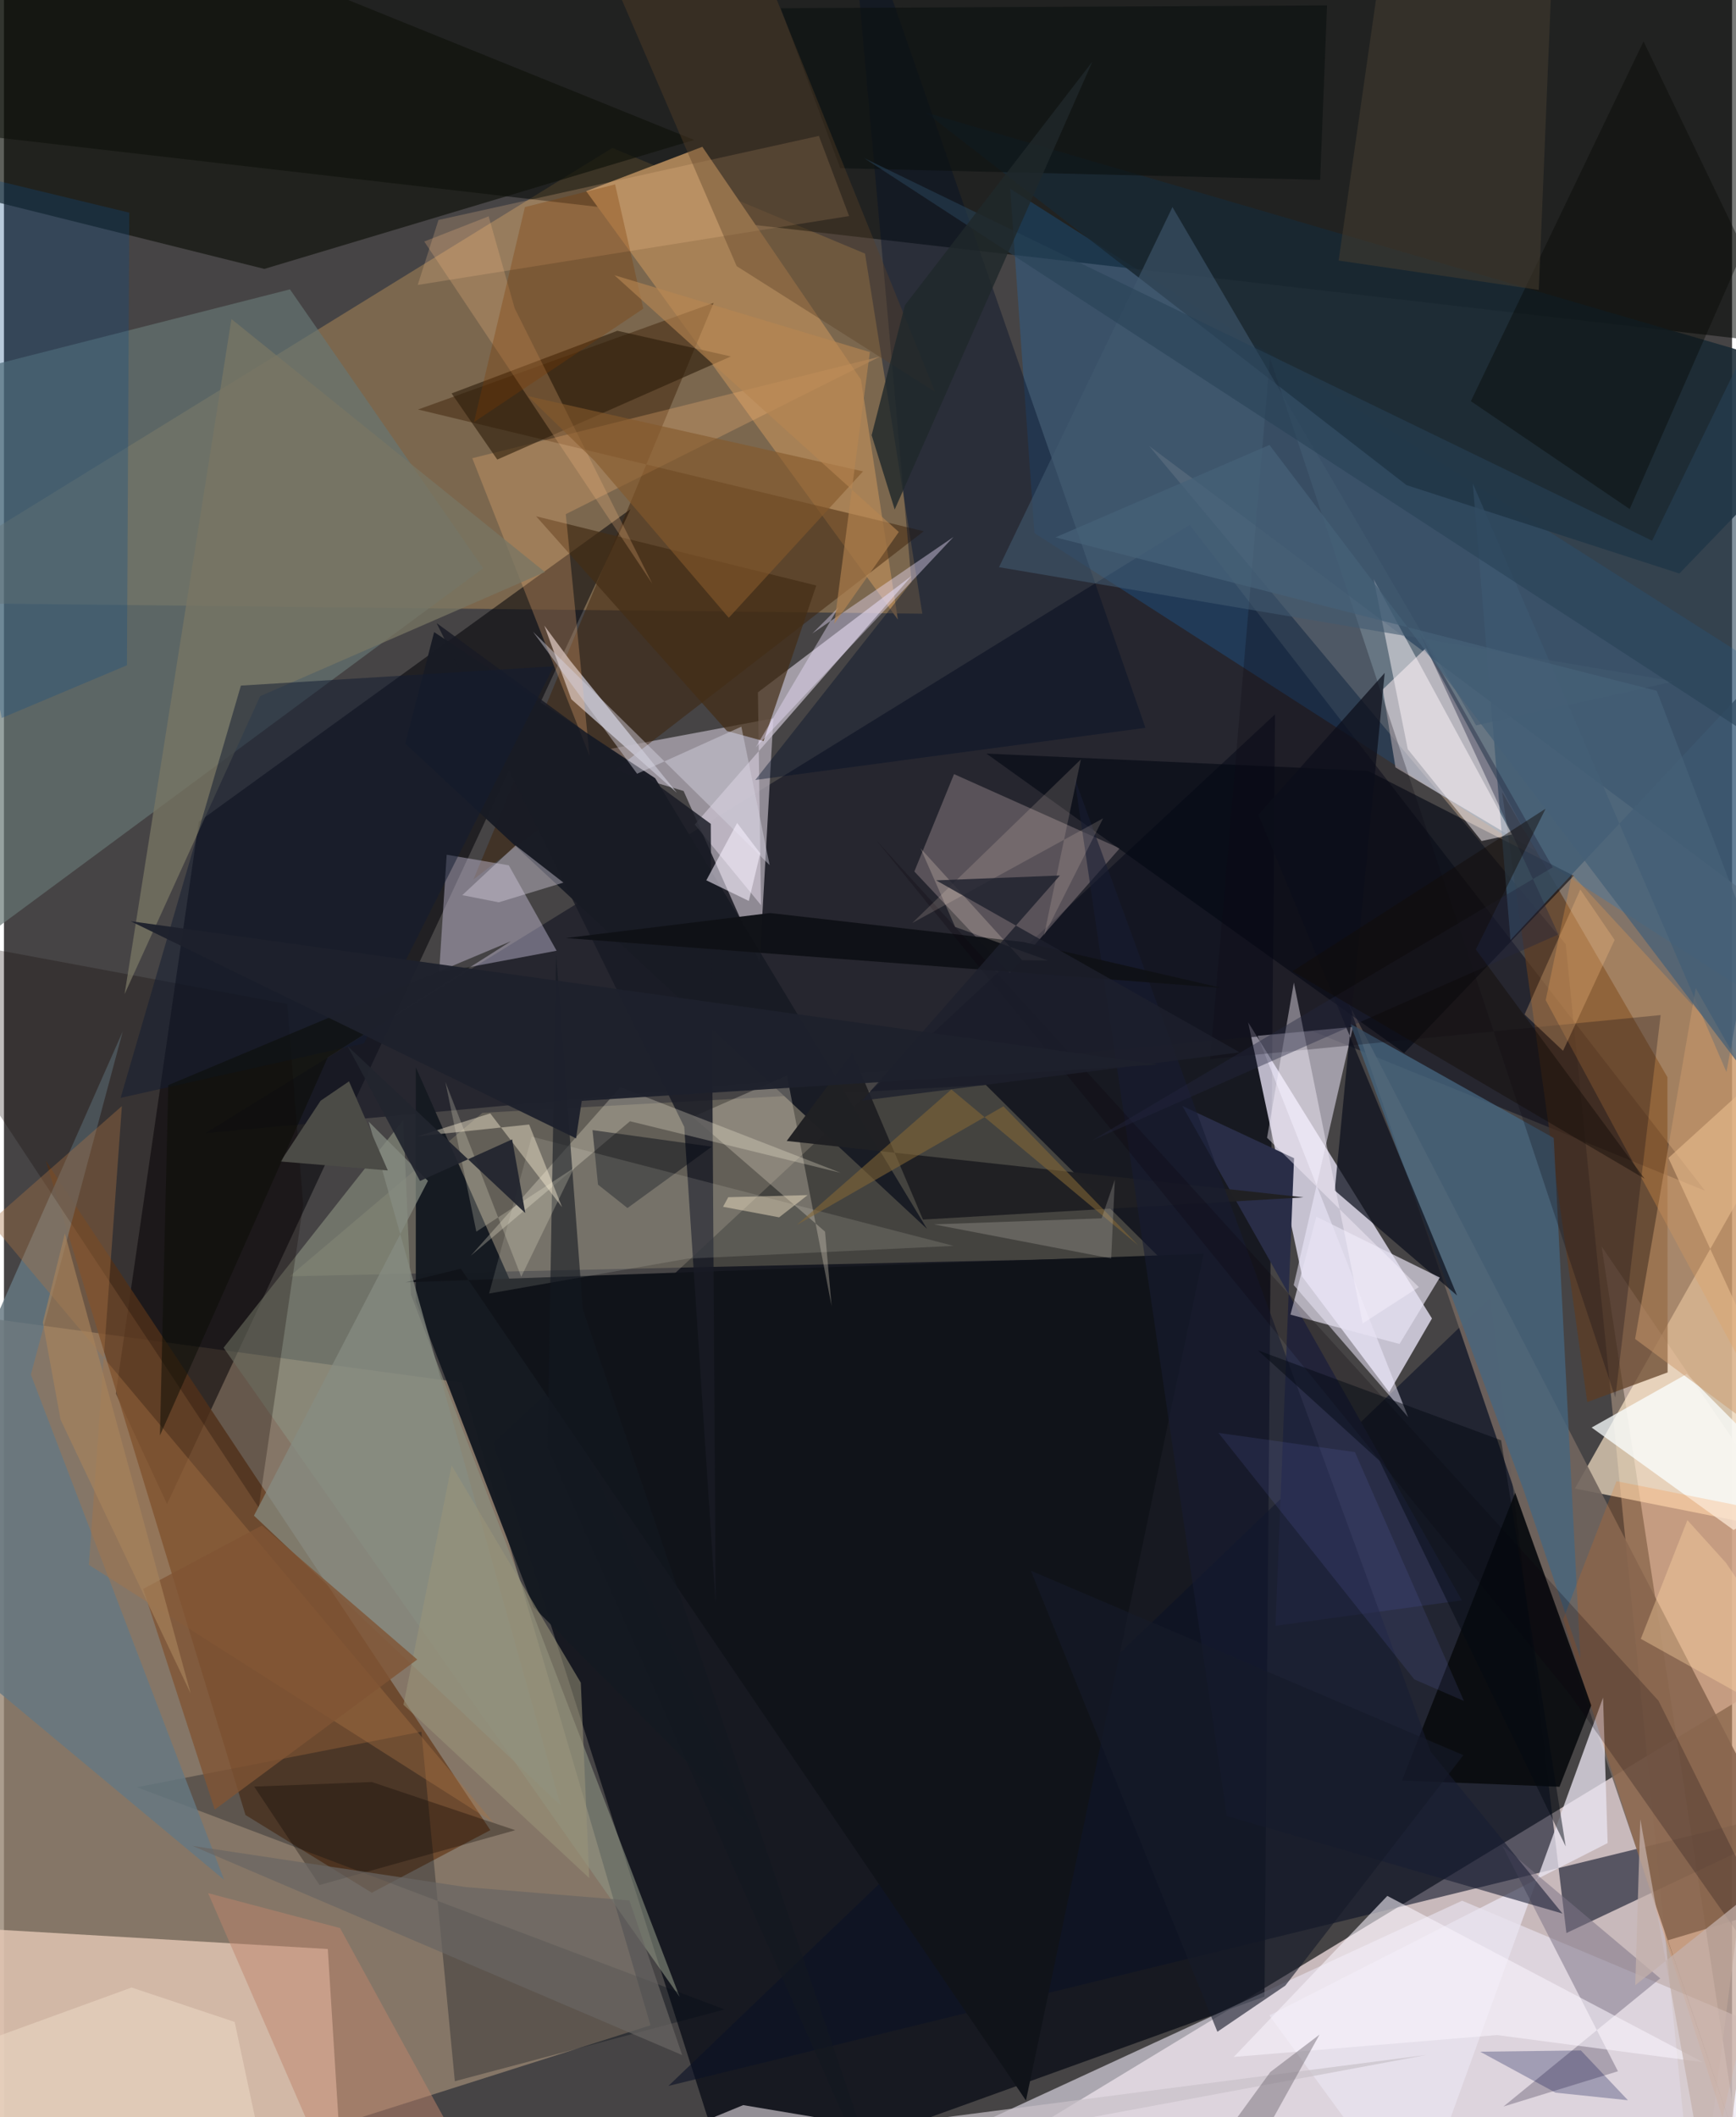 <svg xmlns="http://www.w3.org/2000/svg" width="228" height="278" viewBox="0 0 836 1024"><path fill="#464445" d="M0 0h836v1024H0z"/><path fill="#e7d6d7" fill-opacity=".804" d="M846.654 1086l-73.747-483.133L898 786.737 430.785 1070.2z"/><path fill="#958371" fill-opacity=".792" d="M312.788 979.564L-21.953 1086l-37.992-455.522 281.419 38.243z"/><path fill="#080c16" fill-opacity=".761" d="M614.911 345.495l-5.094 620.186-258.366 93.214-114.907-361.044z"/><path fill="#efeafd" fill-opacity=".753" d="M670.142 673.372l-42.075-55.887-26.174-123.031L690.83 637.7z"/><path fill="#cc9f5c" fill-opacity=".392" d="M-62 291.326l506.282 5.492-27.718-174.162L294.329 71.54z"/><path fill="#af9683" fill-opacity=".58" d="M898 473.443L553.973 215.665l201.548 240.968L818.64 1086z"/><path fill="#010500" fill-opacity=".525" d="M858.633-62l10.833 229.264L-62 59.748l41.3-89.61z"/><path fill="#e8cbb7" fill-opacity=".78" d="M-62 929.872V1086h227.635l-8.97-143.337z"/><path fill="#000006" fill-opacity=".533" d="M54.116 674.032l24.772 53.417 224.208-481.175L94.25 397.422z"/><path fill="#0b1125" fill-opacity=".596" d="M898 867.804l-576.546 141.08L719 627.81l36.87 307.132z"/><path fill="#131624" fill-opacity=".631" d="M573.615 253.903l249.33 322.025-189.515-77.049-535.898 49.155z"/><path fill="#b0aab4" fill-opacity=".761" d="M273.202 365.969l99.01-18.536-6.615 117.9-36.804-82.753z"/><path fill="#673f22" fill-opacity=".808" d="M235.283 885.176L20.236 561.408l96.61 316.45 61.099 37.596z"/><path fill="#ffeacb" fill-opacity=".659" d="M759.974 719.946l130.725 26.02-85.47-185.906L898 475.752z"/><path fill="#9e947a" fill-opacity=".337" d="M558.72 607.926l-83.712-83.174-243.497 13.476-93.307 79.084z"/><path fill="#a88257" fill-opacity=".996" d="M337.853 70.998l-56.187 21.468L432.46 299.663l-17.872-116.108z"/><path fill="#677674" fill-opacity=".686" d="M138.363 139.955l93.446 134.89L-62 492.095V190.948z"/><path fill="#eae5f1" fill-opacity=".616" d="M370.306 1073.983l335.096-154.68L898 1000.23 822.842 1086z"/><path fill="#147fdb" fill-opacity=".235" d="M847.753 482.47L498.517 257.826 486.769 91.253 898 352.903z"/><path fill="#e2d7dc" fill-opacity=".651" d="M667.042 333.439l6.13 37.74 67.713 40.385-53.07-98.03z"/><path fill="#192933" fill-opacity=".871" d="M445.957 54.426L898 186.505l-87.474 90.888-132.023-42.76z"/><path fill="#71655f" fill-opacity=".91" d="M845.007 1056.443l-40.03-118 68.937-20.598L650.509 485.24z"/><path fill="#5f3c21" fill-opacity=".702" d="M804.825 663.795l-.087-142.817-79.988-137.872 41.193 295.034z"/><path fill="#f2ecff" fill-opacity=".525" d="M606.454 500.987l72.86 184.445-55.367-63.894 28.688-124.885z"/><path fill="#3c1f06" fill-opacity=".463" d="M444.945 256.943L227.1 425.405l116.227-278.918-142.991 51.577z"/><path fill="#151a21" fill-opacity=".98" d="M361.952 884.186L256.204 777.293 199.228 629.38l.028-113.138z"/><path fill="#8b9281" fill-opacity=".604" d="M326.89 965.852L196.9 626.218l-3.722-84.584-86.928 110.211z"/><path fill="#10120b" fill-opacity=".671" d="M-41.828 88.2L13.238-62l320.65 129.697-207.918 62.366z"/><path fill="#d0c8d6" fill-opacity=".667" d="M364.748 334.864l74.468-56.43-105.029 120.36 32.044 38.97z"/><path fill="#f8dcda" fill-opacity=".243" d="M459.622 374.415l-19.206 47.102 46.204 49.096 53.16-60.306z"/><path fill="#020712" fill-opacity=".612" d="M659.9 372.839l-184.613-8.352L677.394 509.3l82.024-85.733z"/><path fill="#181b24" fill-opacity=".976" d="M194.144 359.626l13.96-53.895 106.932 70.658 131.547 218.009z"/><path fill="#0a0c0f" fill-opacity=".933" d="M676.303 861.194l76.226 3.003 15.379-39.411-36.83-102.775z"/><path fill="#cbc3de" fill-opacity=".435" d="M214.177 413.404l30.047 5.117 23.125 41.317-56.849 10.638z"/><path fill="#c1bfcb" fill-opacity=".808" d="M274.465 338.191l51.067 45.223-51.433-63.668-12.695-17.146z"/><path fill="#e9e4ef" fill-opacity=".773" d="M775.819 891.427l-163.644 83.37 70.517 96.7 90.908-250.43z"/><path fill="#45667f" fill-opacity=".769" d="M749.736 550.402l12.878 251.468-27.598-81.632-83.654-225.046z"/><path fill="#010c16" fill-opacity=".302" d="M64.342 864.416l137.599-26.857 16.183 169.053 130.519-34.707z"/><path fill="#101319" d="M494.423 1015.934L221.013 613.63l-26.746 6.58 386.107-13.806z"/><path fill="#000e27" fill-opacity=".396" d="M408.342-62L552.21 352.014l-188.747 25.231 75.598-95.816z"/><path fill="#667882" fill-opacity=".827" d="M57.472 498.842L-62 768.834l168.52 140.384-93.501-244.38z"/><path fill="#0d111d" fill-opacity=".729" d="M606.812 394.044l61.146-68.571-24.157 250.324 59.19 50.789z"/><path fill="#f9a24b" fill-opacity=".275" d="M758.59 423L898 574.024V765.95L745.848 483.742z"/><path fill="#120600" fill-opacity=".267" d="M123.248 729.186l21.494-146.404-7.712-97.17L-62 448.554z"/><path fill="#7e7486" fill-opacity=".529" d="M780.803 1001.8l-56.02-109.248 76.484 64.32-75.848 61.977z"/><path fill="#fbffff" fill-opacity=".753" d="M836.747 740.023l-68.68-49.576 46.018-25.898 56.232 56.603z"/><path fill="#292d47" d="M624.11 560.18l-54.015-25.25L705.28 774.028l-90.147 12.336z"/><path fill="#3d5971" fill-opacity=".714" d="M710.597 233.913l18.215 220.748 144.32-154.216-39.842 218.068z"/><path fill="#e7e3f3" fill-opacity=".675" d="M634.895 588.46l59.708 29.442-19.482 32.138-52.75-14.202z"/><path fill="#e0d7c5" fill-opacity=".322" d="M397.22 595.707l-64.047-55.48 45.63-20.051 21.584 111.515z"/><path fill="#fac293" fill-opacity=".227" d="M210.224 106.387l-10.065 31.437 208.701-33.322-14.62-38.77z"/><path fill="#432e16" fill-opacity=".714" d="M349.763 353.555l-92.319-103.85 135.52 33.487-25.482 75.23z"/><path fill="#feb77b" fill-opacity=".267" d="M271.803 248.67l11.484 116.931L226.56 221.62l197.249-49.155z"/><path fill="#fff7fb" fill-opacity=".494" d="M714.853 406.78l14.68-3.19-66.896-123.441 16.488 82.205z"/><path fill="#c8c2c9" fill-opacity=".698" d="M357.618 1018.168l62.373 10.474 268.28-34.764L193.185 1086z"/><path fill="#0e0b15" fill-opacity=".271" d="M612.469 173.141l-28.936 339.126 217.923-21.314-21.917 185.012z"/><path fill="#ab7344" fill-opacity=".384" d="M236.817 881.477L41.072 756.857l15.971-221.869-63.787 56.075z"/><path fill="#ff6d00" fill-opacity=".165" d="M898 739.92l-66.652 284.145-77.063-240.913 25.828-66.767z"/><path fill="#202023" fill-opacity=".98" d="M444.595 589.865l-34.23-80.689-31.687 42.663 250.019 27.277z"/><path fill="#eee3fe" fill-opacity=".408" d="M363.67 361.496l40.104-67.801-12.698 12.692 68.27-46.667z"/><path fill="#2d1d0a" fill-opacity=".62" d="M296.745 159.982l-80.181 30.29 22.093 32.004 112.993-49.874z"/><path fill="#415a70" fill-opacity=".573" d="M481.377 274.337l326.743 55.22-95.952 21.275-146.88-250.666z"/><path fill="#797663" fill-opacity=".757" d="M110.046 154.314L261.72 276.676 123.954 336.7 58.359 480.825z"/><path fill="#181c32" fill-opacity=".58" d="M517.886 376.273l73.703 502.081 162.393 47.167-63.769-78.305z"/><path fill="#181b24" fill-opacity=".831" d="M341.932 398.476l-132.62-97.106 119.802 243.678 15.202 231.09z"/><path fill="#0f4b86" fill-opacity=".294" d="M59.504 321.765l-60.595 25.516-54.677-272.544 116.38 28.111z"/><path fill="#050803" fill-opacity=".404" d="M793.179 20.03l-83.53 174.013 76.823 52.167 55.132-125.616z"/><path fill="#fff7e2" fill-opacity=".267" d="M298.212 525.827l106.6 41.438-101.955-24.95-77 65.008z"/><path fill="#f9f3fc" fill-opacity=".584" d="M821.847 997.405l-99.641-13.125-127.244 10.59 74.275-77.887z"/><path fill="#131c31" fill-opacity=".518" d="M56.451 530.99l117.653-26.315 91.87-182.402-151.346 9.33z"/><path fill="#101217" fill-opacity=".988" d="M589.13 477.826l-95.946-22.2-122.554-14.029-98.753 12.1z"/><path fill="#be846c" fill-opacity=".502" d="M246.589 1086H172.84L98.773 915.653l63.824 16.892z"/><path fill="#faf2ff" fill-opacity=".424" d="M657.318 640.101l27.165-17.566-73.425-72.223 12.958-75.07z"/><path fill="#000a48" fill-opacity=".271" d="M750.61 1012.146l-36.488-19.813 48.74-.607 22.767 24.084z"/><path fill="#0c1110" fill-opacity=".627" d="M404.584 81.356l232.153 5.613 3.332-84.359-264.288 1.37z"/><path fill="#878c82" fill-opacity=".722" d="M176.446 542.494l92.837 330.646-148.34-140.075 84.18-161.916z"/><path fill="#433c2f" fill-opacity=".553" d="M750.847-62h-78.254l-26.916 188.02 96.838 14.205z"/><path fill="#010611" fill-opacity=".447" d="M301.638 584.285l40.807-29.676-57.719-8.01 2.657 26.366z"/><path fill="#ffffef" fill-opacity=".122" d="M459.4 602.59l-204.1-52.858-20.608 75.902 96.01-16.876z"/><path fill="#161b2a" fill-opacity=".616" d="M706.03 848.9l-86.143 111.462-32.867 22.33-90.231-222.997z"/><path fill="#131820" fill-opacity=".596" d="M267.129 461.769l12.899 171.433L433.79 1086 262.941 700.107z"/><path fill="#0b000b" fill-opacity=".227" d="M800.434 822.615L422.082 406.479l335.682 413.38L898 1019.147z"/><path fill="#cd9c6d" fill-opacity=".498" d="M898 617.907l-79.566-139.975-29.33 169.682L898 728.404z"/><path fill="#5b4028" fill-opacity=".392" d="M294.727-9.807l59.741 138.534 96.013 60.825L348.89-62z"/><path fill="#9b957a" fill-opacity=".545" d="M283.153 908.382l-4.09-94.522-62.507-105.118-23.281 115.788z"/><path fill="#c4b1ab" fill-opacity=".729" d="M850.17 911.562L828.499 1086l-36.88-206.096-2.451 80.275z"/><path fill="#f8ba85" fill-opacity=".247" d="M203.326 116.816l110.347 165.527-66.605-133.245-12.583-44.475z"/><path fill="#84582b" fill-opacity=".612" d="M350.64 298.807l64.953-70.813-162.134-36.405 32.31 31.36z"/><path fill="#eddac8" fill-opacity=".522" d="M111.6 977.948l-49.856-16.653L-62 1006.351 134.603 1086z"/><path fill="#fffde2" fill-opacity=".22" d="M228.522 595.7l-15.003-72.454 36.731 94.276 25.515-52.658z"/><path fill="#274156" fill-opacity=".573" d="M797.319 261.519L878.98 93.662 898 390.29 416.135 76.473z"/><path fill="#716b73" fill-opacity=".471" d="M636.436 984.066l-54.214 97.774-30.602 4.16 61.033-83.858z"/><path fill="#fef3d9" fill-opacity=".416" d="M254.067 543.886l15.923 39.952-34.746-45.343-35.27 11.13z"/><path fill="#d4cddc" fill-opacity=".424" d="M221.73 432.958l25.772-24.064 23.149 17.987-31.27 9.54z"/><path fill="#0c0600" fill-opacity=".318" d="M121.065 864.116l31.6 47.612 94.698-26.523-69.43-23.307z"/><path fill="#d8d5e2" fill-opacity=".447" d="M306.297 374.233l50.438-22.77 13.68 66.954-114.48-112.858z"/><path fill="#ffe9d7" fill-opacity=".157" d="M520.981 367.297l-17.848 85.289 28.602-56.79-92.333 50.633z"/><path fill="#f7f1fe" fill-opacity=".561" d="M365.86 412.741l-5.516 23.014-20.56-9.973 14.907-27.73z"/><path fill="#805534" fill-opacity=".796" d="M101.958 875.244L67.355 768.49l57.406-30.638 75.174 64.794z"/><path fill="#7c3a00" fill-opacity=".314" d="M309.309 149.285l-81.916 54.88 24.631-104.015 43.626-10.967z"/><path fill="#4b4b46" d="M153.175 532.393l-19.36 29.372 51.877 4.338-18.758-43.09z"/><path fill="#b68651" fill-opacity=".631" d="M401.671 301.762l31.228-44.459L295.327 133.12 418.9 170.307z"/><path fill="#0a0c05" fill-opacity=".51" d="M75.458 694.298l4.047-169.446 165.751-69.594-88.624 56.149z"/><path fill="#20282a" fill-opacity=".808" d="M526.556 29.787l-90.697 117.83-16.101 62.867 11.16 35.966z"/><path fill="#ffefcf" fill-opacity=".431" d="M350.406 579.046l38.395-1.016-13.797 10.753-27.131-5.105z"/><path fill="#040912" fill-opacity=".478" d="M606.635 653.109l117.655 43.514 31.247 196.449-90.105-186.563z"/><path fill="#23273e" fill-opacity=".404" d="M749.233 419.49L526.467 551.588l225.54-99.646-67.357-146.134z"/><path fill="#fbc485" fill-opacity=".278" d="M754.245 508.237l-18.622-17.571 26.963-60.445 16.604 24.402z"/><path fill="#1e212c" fill-opacity=".957" d="M279.532 532.459l278.775-17.579-497.03-69.321 215.467 105.029z"/><path fill="#feebd7" fill-opacity=".224" d="M504.954 464.54l-12.357-.13-49.14-54.05 16.714 37.97z"/><path fill="#846736" fill-opacity=".565" d="M383.535 592.49l74.794-65.557 90.403 75.409-65.212-67.254z"/><path fill="#696662" fill-opacity=".702" d="M91.11 892.761l236.993 101.21-25.515-74.783-79.252-6.475z"/><path fill="#d1cec5" fill-opacity=".235" d="M537.412 570.592l-1.773 38.06-85.75-16.461 81.128-2.927z"/><path fill="#a7825c" fill-opacity=".659" d="M90.313 819.044L29.476 596.58l-10.675 43.03 8.593 47.043z"/><path fill="#ffd7a4" fill-opacity=".373" d="M898 851.794l-64.969-95.946-18.637-20.616-22.53 57.415z"/><path fill="#120d07" fill-opacity=".459" d="M793.685 570.085l-170.333-100.32L745.8 391.141l-33.76 68.104z"/><path fill="#466178" fill-opacity=".737" d="M898 592.101L612.213 215.215l-103.508 44.676 290.865 74.23z"/><path fill="#1e202c" fill-opacity=".796" d="M450.979 425.803l146.827 83.187-182.662 23.355 95.702-108.901z"/><path fill="#22252e" fill-opacity=".933" d="M245.838 551.078l-44.556 20.111-35.044-65.218 85.963 80.72z"/><path fill="#828dfb" fill-opacity=".11" d="M587.534 693.038l66.019 9.291 52.75 120.377-24.01-10.435z"/></svg>